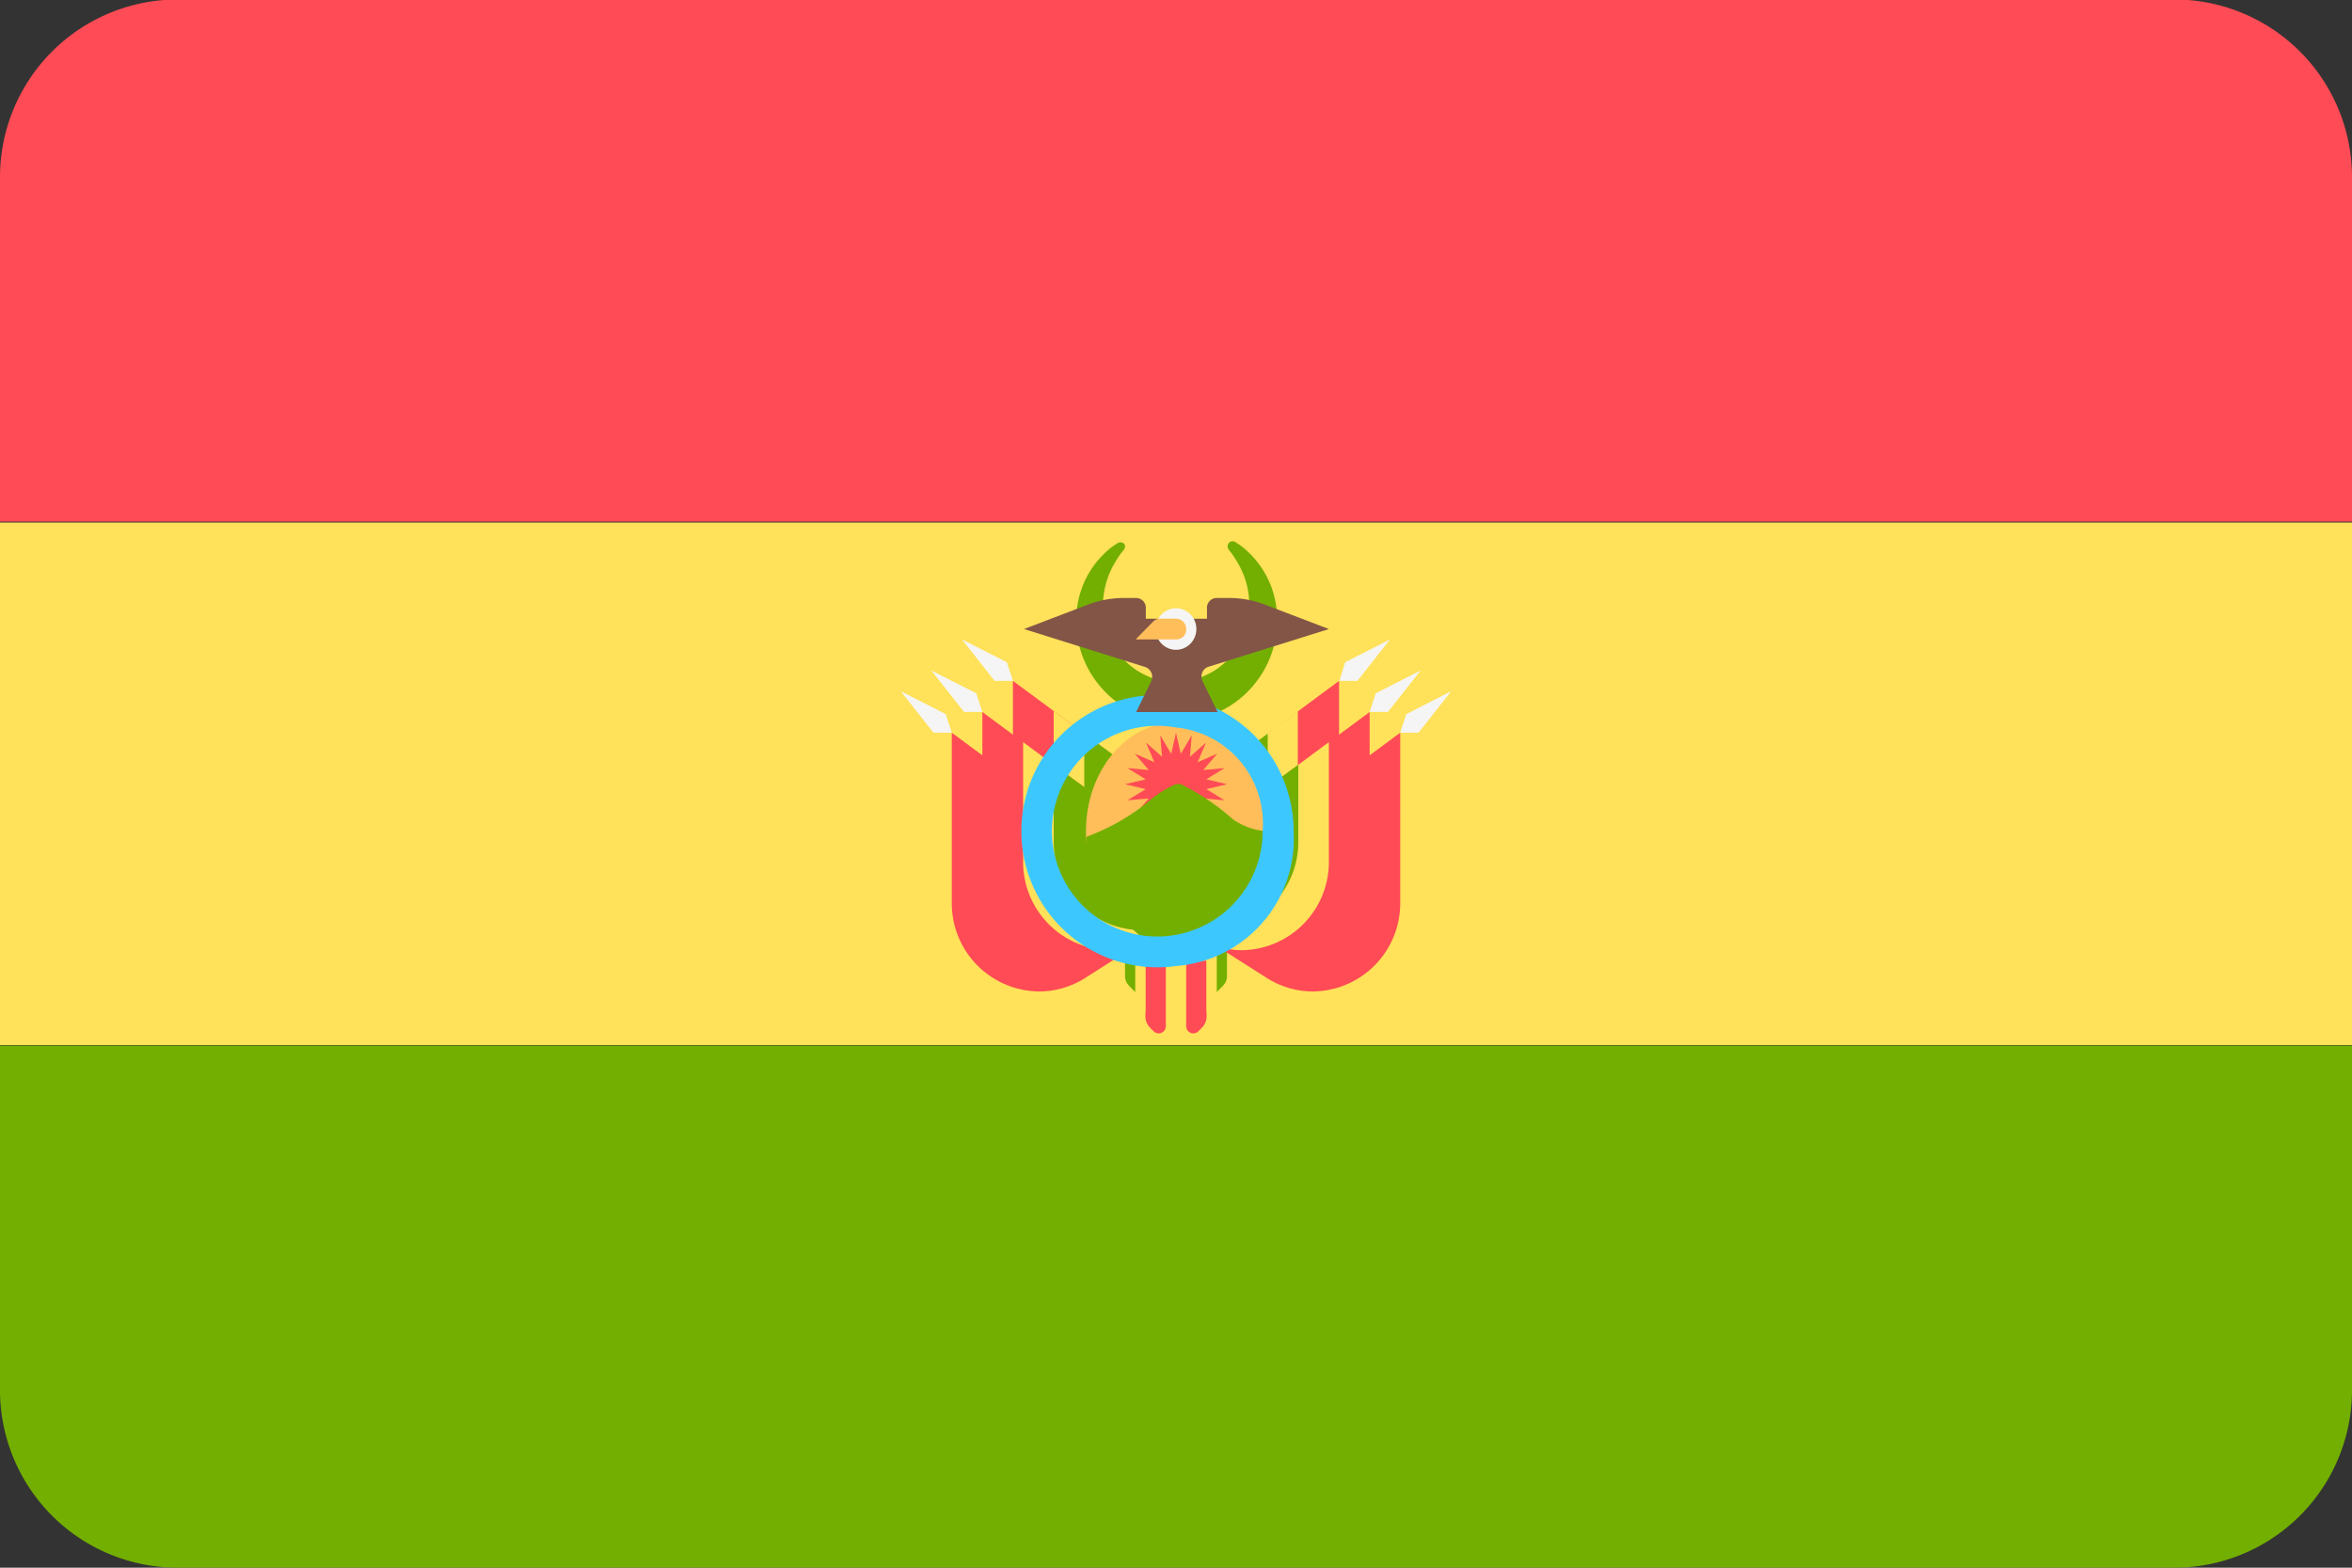 <svg id="icon-flag-bo" xmlns="http://www.w3.org/2000/svg" viewBox="0 0 24 16">
  <rect x="0" y="0" width="24" height="16" fill="#333333" stroke="none"/>
  <defs>
    <style>
      .cls-1 {
        fill: #73af00;
      }

      .cls-2 {
        fill: #ff4b55;
      }

      .cls-3 {
        fill: #ffe15a;
      }

      .cls-4 {
        fill: #f5f5f5;
      }

      .cls-5 {
        fill: #ffbe5a;
      }

      .cls-6 {
        fill: #3cc8ff;
      }

      .cls-7 {
        fill: #825546;
      }
    </style>
  </defs>
  <path id="Path_1091" data-name="Path 1091" class="cls-1" d="M1.8,317.241H22.2a1.813,1.813,0,0,0,1.8-1.829v-3.5H0v3.5A1.813,1.813,0,0,0,1.8,317.241Z" transform="translate(0 -301.241)"/>
  <path id="Path_1092" data-name="Path 1092" class="cls-2" d="M24,90.1a1.813,1.813,0,0,0-1.8-1.829H1.8A1.813,1.813,0,0,0,0,90.1v3.5H24Z" transform="translate(0 -88.276)"/>
  <rect id="Rectangle_66" data-name="Rectangle 66" class="cls-3" width="24" height="5.333" transform="translate(0 5.333)"/>
  <path id="Path_1093" data-name="Path 1093" class="cls-1" d="M234.562,204.191l-.031.039a1.248,1.248,0,0,0-.069.108.885.885,0,0,0-.112.419.874.874,0,0,0,.046.273.816.816,0,0,0,.148.257.727.727,0,0,0,.247.185.68.68,0,0,0,.148.05.766.766,0,0,0,.078.013.354.354,0,0,0,.039,0h.03c.032,0,.071,0,.1-.005s.042,0,.069-.012a.678.678,0,0,0,.148-.05.728.728,0,0,0,.247-.185.816.816,0,0,0,.148-.257.843.843,0,0,0-.066-.693,1.121,1.121,0,0,0-.07-.109l-.028-.037,0,0a.054.054,0,0,1,.009-.075.052.052,0,0,1,.061,0l.044.029a.864.864,0,0,1,.114.1.931.931,0,0,1,.251.491,1,1,0,0,1-.006.385,1.013,1.013,0,0,1-.177.4,1.023,1.023,0,0,1-.357.307.959.959,0,0,1-.228.086,1.1,1.1,0,0,1-.13.023c-.04,0-.069,0-.1.007h-.041l-.031,0c-.02,0-.041,0-.061,0a1.13,1.13,0,0,1-.121-.022.956.956,0,0,1-.228-.086,1.034,1.034,0,0,1-.534-.707.99.99,0,0,1-.006-.386.932.932,0,0,1,.251-.491.881.881,0,0,1,.115-.1l.042-.027a.052.052,0,0,1,.073.017A.055.055,0,0,1,234.562,204.191Z" transform="translate(-223.096 -198.578)"/>
  <path id="Path_1094" data-name="Path 1094" class="cls-2" d="M249.553,293.866v.666a.073.073,0,0,1-.125.053l-.036-.037a.164.164,0,0,1-.047-.115v-.568Z" transform="translate(-237.657 -284.06)"/>
  <path id="Path_1095" data-name="Path 1095" class="cls-3" d="M247.126,291.647v.484a.111.111,0,0,0,.032.078l.072.074v-.635Z" transform="translate(-235.542 -281.947)"/>
  <path id="Path_1096" data-name="Path 1096" class="cls-1" d="M244.908,291.647v.26a.141.141,0,0,0,.04.1l.064.065v-.423Z" transform="translate(-233.428 -281.947)"/>
  <path id="Path_1097" data-name="Path 1097" class="cls-2" d="M258.219,293.866v.666a.073.073,0,0,0,.125.053l.036-.037a.164.164,0,0,0,.047-.115v-.568Z" transform="translate(-246.115 -284.06)"/>
  <path id="Path_1098" data-name="Path 1098" class="cls-3" d="M262.76,291.647v.484a.111.111,0,0,1-.032.078l-.072.074v-.635Z" transform="translate(-250.344 -281.947)"/>
  <path id="Path_1099" data-name="Path 1099" class="cls-1" d="M264.979,291.647v.26a.141.141,0,0,1-.04.1l-.064.065v-.423Z" transform="translate(-252.459 -281.947)"/>
  <path id="Path_1100" data-name="Path 1100" class="cls-2" d="M250.178,234.814l1.144-.847v1.741a.9.9,0,0,1-.889.9h0a.878.878,0,0,1-.471-.137l-.616-.392V234.8Z" transform="translate(-237.658 -227.018)"/>
  <path id="Path_1101" data-name="Path 1101" class="cls-3" d="M250.9,240.42v1.221a.9.9,0,0,1-.889.9.872.872,0,0,1-.218-.029l-.453-.288v-1.284l.832.015Z" transform="translate(-237.657 -233.163)"/>
  <path id="Path_1102" data-name="Path 1102" class="cls-1" d="M250.593,245.261v.788a.9.9,0,0,1-.889.9.872.872,0,0,1-.217-.029l-.141-.09v-1.281l.832.015Z" transform="translate(-237.657 -237.773)"/>
  <path id="Path_1103" data-name="Path 1103" class="cls-4" d="M291.558,225.327l.458-.233-.333.423H291.5Z" transform="translate(-277.832 -218.568)"/>
  <path id="Path_1104" data-name="Path 1104" class="cls-2" d="M263.489,245.906l1.144-.847V246.8a.9.9,0,0,1-.889.9h0a.878.878,0,0,1-.471-.137l-.616-.392v-1.284Z" transform="translate(-250.345 -237.581)"/>
  <path id="Path_1105" data-name="Path 1105" class="cls-1" d="M263.9,256.353v.789a.9.9,0,0,1-.889.9.871.871,0,0,1-.218-.029l-.141-.09v-1.281l.832.015Z" transform="translate(-250.344 -248.336)"/>
  <path id="Path_1106" data-name="Path 1106" class="cls-4" d="M304.869,236.418l.458-.233-.333.423h-.187Z" transform="translate(-290.519 -229.13)"/>
  <path id="Path_1107" data-name="Path 1107" class="cls-2" d="M256.832,241.469l1.144-.847v1.741a.9.9,0,0,1-.889.9h0a.878.878,0,0,1-.471-.137l-.616-.392v-1.284Z" transform="translate(-244 -233.355)"/>
  <path id="Path_1108" data-name="Path 1108" class="cls-3" d="M257.56,247.076V248.3a.9.9,0,0,1-.889.9.871.871,0,0,1-.217-.029l-.453-.288V247.6l.832.015Z" transform="translate(-244 -239.502)"/>
  <path id="Path_1109" data-name="Path 1109" class="cls-1" d="M257.248,251.916v.788a.9.9,0,0,1-.889.9.871.871,0,0,1-.217-.029l-.141-.09v-1.281l.832.015Z" transform="translate(-244 -244.111)"/>
  <path id="Path_1110" data-name="Path 1110" class="cls-4" d="M298.214,231.981l.458-.233-.333.423h-.187Z" transform="translate(-284.176 -224.905)"/>
  <path id="Path_1111" data-name="Path 1111" class="cls-2" d="M221.649,234.814l-1.144-.847v1.741a.9.9,0,0,0,.889.9h0a.878.878,0,0,0,.471-.137l.616-.392V234.8Z" transform="translate(-210.169 -227.018)"/>
  <path id="Path_1112" data-name="Path 1112" class="cls-3" d="M229.378,240.42v1.221a.9.9,0,0,0,.889.9.872.872,0,0,0,.217-.029l.453-.288v-1.284l-.832.015Z" transform="translate(-218.626 -233.163)"/>
  <path id="Path_1113" data-name="Path 1113" class="cls-1" d="M236.034,245.261v.788a.9.9,0,0,0,.889.9.872.872,0,0,0,.217-.029l.141-.09v-1.281l-.832.015Z" transform="translate(-224.97 -237.773)"/>
  <path id="Path_1114" data-name="Path 1114" class="cls-4" d="M209.87,225.327l-.458-.233.333.423h.187Z" transform="translate(-199.596 -218.568)"/>
  <path id="Path_1115" data-name="Path 1115" class="cls-2" d="M208.338,245.906l-1.144-.847V246.8a.9.9,0,0,0,.889.9h0a.878.878,0,0,0,.471-.137l.616-.392v-1.284Z" transform="translate(-197.482 -237.581)"/>
  <path id="Path_1116" data-name="Path 1116" class="cls-1" d="M222.723,256.353v.789a.9.9,0,0,0,.889.9.871.871,0,0,0,.217-.029l.141-.09v-1.281l-.832.015Z" transform="translate(-212.283 -248.336)"/>
  <path id="Path_1117" data-name="Path 1117" class="cls-4" d="M196.56,236.418l-.458-.233.333.423h.187Z" transform="translate(-186.91 -229.13)"/>
  <path id="Path_1118" data-name="Path 1118" class="cls-2" d="M214.993,241.469l-1.144-.847v1.741a.9.9,0,0,0,.889.9h0a.878.878,0,0,0,.471-.137l.616-.392v-1.284Z" transform="translate(-203.825 -233.355)"/>
  <path id="Path_1119" data-name="Path 1119" class="cls-3" d="M222.723,247.076V248.3a.9.9,0,0,0,.889.9.871.871,0,0,0,.217-.029l.453-.288V247.6l-.832.015Z" transform="translate(-212.283 -239.502)"/>
  <path id="Path_1120" data-name="Path 1120" class="cls-1" d="M229.378,251.916v.788a.9.9,0,0,0,.889.9.871.871,0,0,0,.217-.029l.141-.09v-1.281l-.832.015Z" transform="translate(-218.626 -244.111)"/>
  <ellipse id="Ellipse_23" data-name="Ellipse 23" class="cls-5" cx="0.92" cy="1.111" rx="0.92" ry="1.111" transform="translate(11.081 7.373)"/>
  <path id="Path_1123" data-name="Path 1123" class="cls-2" d="M245.428,245.059l.049.216.112-.19-.019.22.164-.145-.085.2.2-.087-.143.167.217-.019-.186.114.212.05-.212.05.186.114-.217-.019.143.167-.2-.087.085.2-.164-.145.019.22-.112-.19-.049.215-.049-.215-.112.19.019-.22-.164.145.085-.2-.2.087.143-.167-.217.019.186-.114-.212-.05.212-.05-.186-.114.217.019-.143-.167.2.087-.085-.2.164.145-.019-.22.112.19Z" transform="translate(-233.428 -237.581)"/>
  <path id="Path_1124" data-name="Path 1124" class="cls-1" d="M238.517,256.525a.693.693,0,0,1-.569-.1,2.411,2.411,0,0,0-.516-.352.1.1,0,0,0-.086,0,1.093,1.093,0,0,0-.256.166,2.227,2.227,0,0,1-.64.364v.526l.66.582.78-.023Z" transform="translate(-225.366 -248.062)"/>
  <path id="Path_1125" data-name="Path 1125" class="cls-6" d="M231.683,240.046a1.389,1.389,0,1,1,1.2-1.376A1.3,1.3,0,0,1,231.683,240.046Zm0-2.434a1.075,1.075,0,1,0,.884,1.058A.984.984,0,0,0,231.683,237.612Z" transform="translate(-219.683 -230.187)"/>
  <g id="Group_330" data-name="Group 330" transform="translate(9.504 6.843)">
    <path id="Path_1139" data-name="Path 1139" class="cls-4" d="M203.214,231.981l-.458-.233.333.423h.187Z" transform="translate(-202.756 -231.748)"/>
  </g>
  <path id="Path_1140" data-name="Path 1140" class="cls-7" d="M224.609,216.924l1.235-.387-.655-.25a1.023,1.023,0,0,0-.365-.067H224.7a.1.1,0,0,0-.1.106v.106h-.624v-.106a.1.1,0,0,0-.1-.106h-.123a1.025,1.025,0,0,0-.365.067l-.655.25,1.235.387a.106.106,0,0,1,.062.148l-.153.312h.832l-.153-.312A.106.106,0,0,1,224.609,216.924Z" transform="translate(-212.284 -210.117)"/>
  <ellipse id="Ellipse_24" data-name="Ellipse 24" class="cls-4" cx="0.208" cy="0.212" rx="0.208" ry="0.212" transform="translate(11.792 6.208)"/>
  <path id="Path_1141" data-name="Path 1141" class="cls-5" d="M247.647,220.761h0a.1.1,0,0,1-.1.106h-.416l.178-.181a.1.1,0,0,1,.074-.031h.165A.105.105,0,0,1,247.647,220.761Z" transform="translate(-235.543 -214.341)"/>
</svg>
